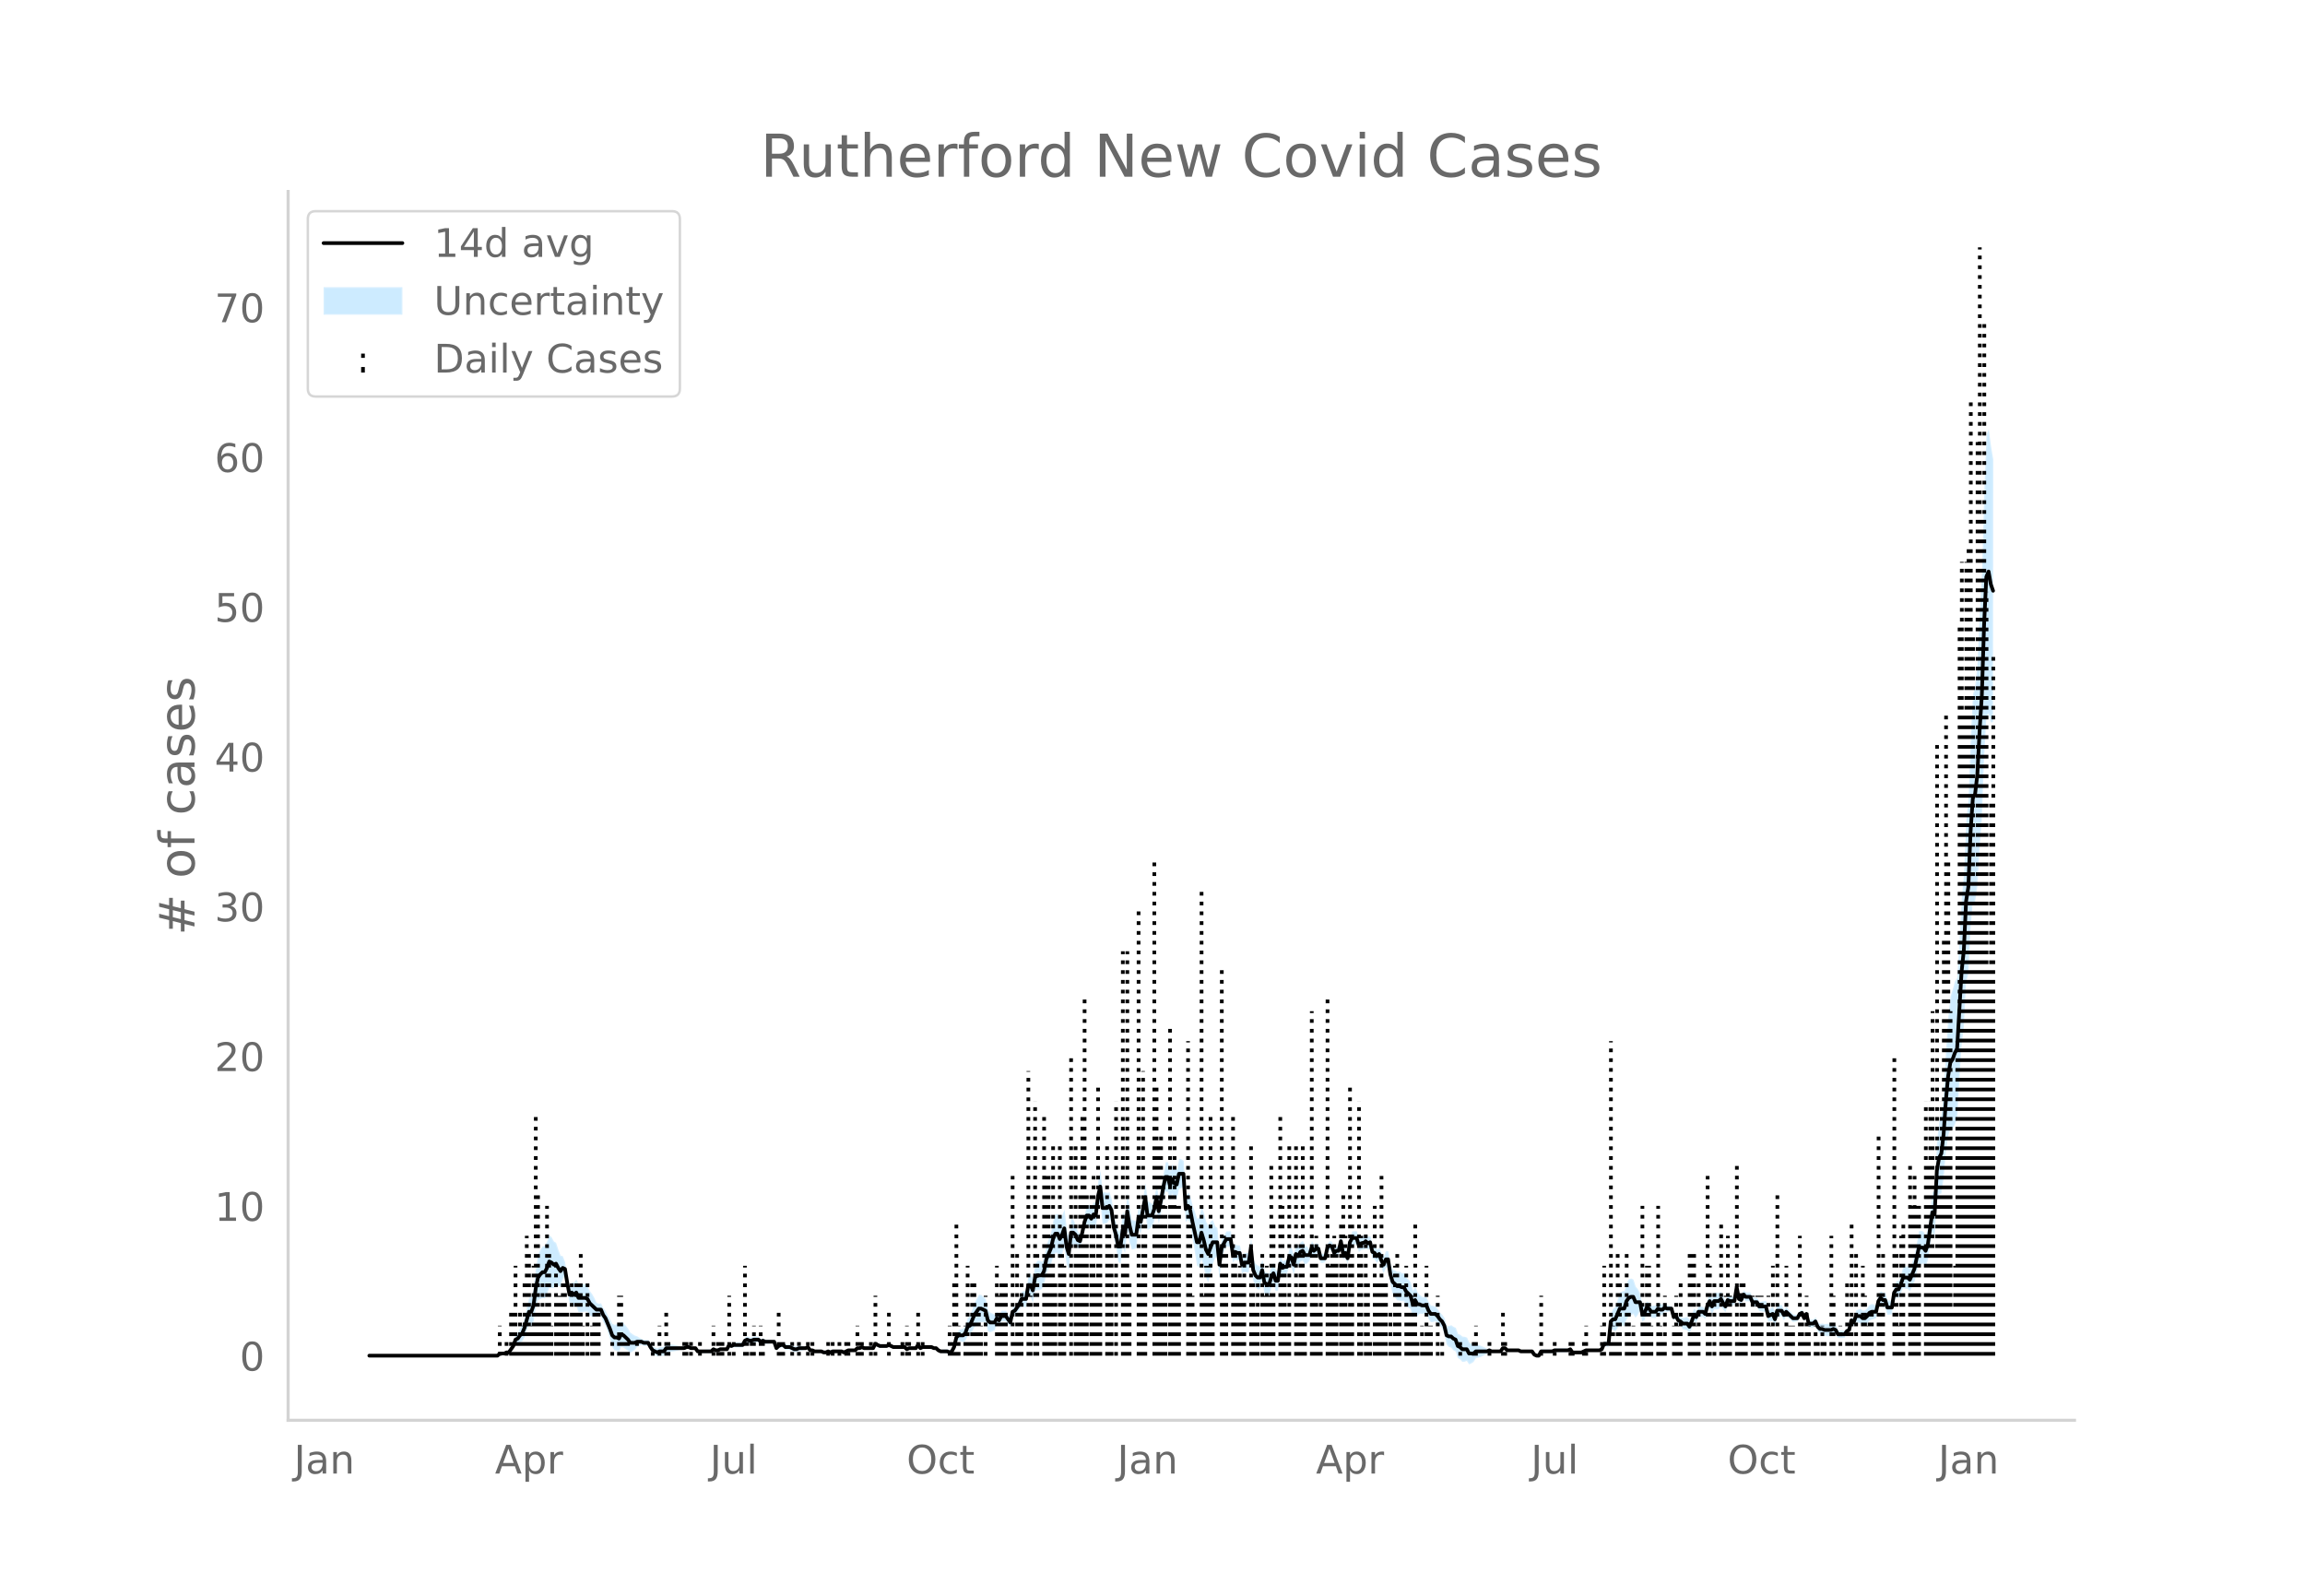 <svg height="864" viewBox="0 0 936 648" width="1248" xmlns="http://www.w3.org/2000/svg" xmlns:xlink="http://www.w3.org/1999/xlink"><defs><style>*{stroke-linecap:butt;stroke-linejoin:round}</style></defs><g id="figure_1"><path d="M0 648h936V0H0z" style="fill:#fff" id="patch_1"/><g id="axes_1"><path d="M117 576.72h725.4V77.76H117z" style="fill:none" id="patch_2"/><g id="PolyCollection_1"><defs><path d="M150.886-97.514H202.035l.913-.637.914.084.913.054.913-.334.914.065.913-1.05.914-.918.913-1.89.913.048.914-.81.913-.448.913-1.634.914-2.666.913-2.135.914.573.913-2.006.913-5.729.914-3.05.913-.497.913-.397.914.105.913-1.623.913-2.628.914.039.913.03.914-1.44.913.663.913.235.914-2.874.913-1.491.913 5.24.914 5.927.913-.17.914 1.517.913-.474.913 2.623.914.08.913-.08.913-.179.914.03.913 1.463.914.605.913.156.913-.256.914-.36.913.121.913 2.373.914 1.6.913 2.486.914 2.781.913 3.314.913 1.355.914.185.913.453.913-1.911.914.218.913.642.914.631.913.96.913-.645.914-.59.913-1.148.913-.597.914-.389.913.402.913.01.914-.01.913 1.904.914 1.385.913.502.913.553.914-.383.913.09.913.05.914-1.35.913-.103.914-.134.913-.174.913-.157.914-.205.913-.294.913-.036.914.009.913-.435.914-.09.913.348.913-.124.914-.241.913 1.544.913.125.914.085.913.06.914.044.913.027.913.015.914-.886.913.414.913-.075.914-.525.913-.04.913-.046.914-.053.913-1.439.914.534.913-.32.913.065.914.025.913-.013.913-.05.914-1.526.913-.284.914.445h.913l.913-.445.914-.077.913-.157.913.835.914-.514.913.37.914-.082.913-.103.913-.137.914-.205.913 3.11.913-.762.914-.39.913.029.914.925.913.01.913-.036.914.485.913.448.913.01.914-.5.913-.108.914-.164.913-.27.913-.44.914 1.36.913-.03.913.412.914.05.913.02.913-.006.914.492.913.055.914-.426.913.435.913-.48.914-.064.913-.087.913-.276.914-.035.913.406.914-.435.913-.386.913.036.914.03h.913l.913-.749.914.093.913-.34.914.466.913.016.913.003.914-.012.913-.026.913-1.619.914.459.913.424.914-.033.913-.06.913-.09.914-.417.913.413.913.435.914-.026.913-.03.914-.033.913-.039.913-.044.914.9.913-.446.913.014.914.005.913-.005.913-1.253.914 1.24.913-.464H378.316l.913.439h.913l.914.934.913.58.914.104.913.08.913.061.914.414.913-.411.913-1.738.914-3.226.913-.294.914.4.913.3.913-.552.914-2.06.913-.056.913-1.727.914-1.676.913-.916.914-1.04.913-.095.913.039.914-.053.913 3.568.913.55.914-.387.913-.48.913-2.25.914.663.913-1.964.914-.054.913-.002.913 1.27.914 1.176.913-4.503.913-.491.914-1.116.913-.865.914-1.626.913.309.913.137.914-4.711.913.497.913 2.33.914-4.613.913-.448.914.011.913-.49.913-1.773.914-4.462.913-1.8.913-1.766.914-3.143.913-1.605.914.06.913 2.236.913-1.771.914-3 .913 6.856.913 2.464.914-9.212.913-.89.914-.233.913 1.532.913-.015.914-3.672.913-3.881.913-1.895.914.533.913 1.527.913-1.376.914.697.913-7.08.914-3.444.913 8.694.913-.08.914-.246.913-1.488.913.69.914 6.654.913 3.659.914 6.087.913.951.913-6.808.914 2.415.913-9.521.913 5.222.914 2.864.913-.182.914-.303.913-7.291.913 1.12.914-5.154.913-3.625.913 7.437.914-.453.913-.677.914-2.538.913-4.545.913 5.648.914-4.137.913-4.94.913-3.827.914-.01.913 3.543.914-2.662.913 1.804.913.572.914-4.387.913-.306.913-.615.914 14.336.913-1.01.913 1.68.914 5.828.913 5.386.914 5.802.913.897.913-3.56.914 3.246.913 4.309.913 1.976.914-3.498.913-3.788.914-2.604.913-.631.913 8.742.914-8.208.913-2.534.913-2.014.914.055.913.051.914 6.381.913-1.33.913.49.914-.028.913 5.324.913-.64.914.124.913.027.914-6.308.913 9.587.913 2.638.914 1.025.913-.124.913-3.707.914 5.617.913.585.914.474.913-3.41.913-1.808.914 2.984.913-.131.913-6.99.914.36.913-.32.913.174.914-3.328.913.403.914 3.125.913-4.115.913.778.914-1.91.913-.391.913 1.673.914-.575.913-.933.914-2.834.913 1.099.913-1.07.914-.38.913 3.94.913.027.914-.371.913-4.219.914-.724.913.54.913 2.605.914-.9.913-.04.913-3.657.914 5.218.913-.422.914 2.291.913-6.304.913-1.494.914.09.913-.046.913 3.044.914-.846 1.827-.394v-.499l.913.803.913-.514.914 4.004.913.391.913 1.446.914-1.095.913 3.085.913 2.175.914-2.19.913-.142.914 6.847.913 3.905.913 1.44.914 1.177.913.092.913.224.914-.015.913 1.724.914.853.913.578.913 3.62.914-1.854.913 1.2.913-1.06.914.14.913-.079.914-.118.913 2.233.913 1.344.914-.105.913-.32.913.7.914 1.221.913.823.914 2.149.913 4.567.913.97.914.276.913 1.072.913.47.914 2.704.913.562.913 1 .914-.09.913-.325.914 1.432.913-.4.913-.566.914-1.512.913-.216.913-.265.914-.402.913-.419.914-.584.913-.607.913.281.914-.05.913-.064.913-.084.914-.055.913-1.206.914.029.913.867.913-.003.914-.006.913-.007.913-.01.914-.014.913.448h4.567l.913 1.414.914.547.913.124.914-1.755.913-.02.913-.022.914-.023.913-.026h.913l.914-.409.913.024.913.022.914.02.913.017.914-.054.913-.17.913-.73.914 1.357.913.043.913.036.914.03.913.027.914-.434.913-.435h5.48l.914-.434.913-1.753.913.217.914.128.913-7.138.913.244.914.71.913-1.41.914-1.416.913.456.913.213.914-2.755.913-1.186.913-.606.914-.476.913 1.493.914-1.054.913-1.755.913 4.469.914-.696.913-2.6.913.26.914 1.393.913.083.913.077.914-1.34.913.27.914-.304.913-1.314.913.251.914-.242.913-.349.913 3.708.914-.287.913 2.093.914.737.913 1.231.913.262.914.19.913 1.49.913-2.221.914-2.724.913.619.914-2.307.913-.146.913-.162.914.928.913-3.042.913-1.189.914 2.284.913-1.989.914.042.913-.094.913-1.259.914 1.353.913 1.13.913-2.867.914.333.913-.163.913-.242.914-5.356.913 4.721.914.435.913-2.207.913.888.914.009h.913l.913 2.208.914-.027.913-.172.914 1.94.913.157.913.133.914.114.913 3.965.913-.1.914-.24.913 2.346.914-3.652.913-.256.913-.36.914 1.657.913-1.51.913.606.914.815.913.83.914-.124.913-.233.913-1.743.914-.42.913 2.232.913-1.844.914 4.182.913.138.914.038.913-.831.913 2.29.914 1.082.913.172.913.628.914.128.913.075.913-.153.914-.806.913.293.914 1.274.913.063.913-.007.914-.078.913-1.731.913-.545.914-3.342.913 1.102.914-2.03.913.392.913.282.914.993.913.096.913-.765.914-1.297.913-.52.914-.237.913-.435.913-4.21.914-1.176.913 1.11.913.011.914 2.986.913-.08.914-.105.913-5.809.913-1.06.914.119.913-1.818.913-2.072.914.247.913.007.914 1.008.913-1.862.913-1.816.914-3.653.913-3.698.913.128.914-.357.913 1.23.913-2.532.914-5.935.913-5.214.914 1.636.913-14.73.913-2.67.914-.208.913-5.998.913-10.643.914-6.812.913-2.865.914.292.913-1.919.913-2.236.914-15.508.913-14.42.913-7.473.914-18.228.913-3.357.914-18.783.913-10.301.913-.182.914-6.158.913-15.173.913-11.761.914-24.938.913-16.276.914-2.052.913 3.48.913-.132V-461.45l-.913-5.346-.913-6.945-.914 2.292-.913 22.82-.914 32.405-.913 16.91-.913 20.448-.914 9.48-.913 3.294-.913 16.632-.914 26.395-.913 7.938-.914 21.737-.913 9.904-.913 16.857-.914 15.769-.913 1.24-.913 3.293-.914 2.899-.913 8.43-.914 13.17-.913 16.29-.913 9.641-.914 3.268-.913 7.755-.913 20.892-.914-.102-.913 7.818-.914 7.097-.913 2.68-.913-1.375-.914-.357-.913.128-.913 4.99-.914 5.035-.913 2.528-.913 2.483-.914-.73-.913.007-.914.247-.913 3.14-.913 2.527-.914.12-.913 1.545-.913 6.354-.914-.105-.913-.08-.914-3.096-.913.011-.913-.627-.914 1.43-.913 4.48-.913-.436-.914-.238-.913.35-.914 1.31-.913.971-.913.097-.914-.745-.913.282-.913.392-.914 3.183-.913-.635-.914 4.477-.913.324-.913.875-.914-.078-.913-.007-.913.063-.914-2.201-.913-.576-.914.063-.913-.153-.913.074-.914.129-.913-.242-.913.173-.914-.655-.913-2.055-.913.906-.914.039-.913.138-.914-3.637-.913 1.63-.913-2.112-.914.45-.913 1.732-.913-.234-.914-.123-.913-.908-.914-.923-.913-1.13-.913 1.095-.914-1.817-.913-.362-.913-.255-.914 3.298-.913-1.997-.914.628-.913.77-.913-3.855-.914.114-.913.133-.913.157-.914-1.536-.913-.171-.914-.028-.913-2.135h-.913l-.914.009-.913-.85-.913 2.137-.914-.434-.913-4.836-.914 5.938-.913-.242-.913-.162-.914-.536-.913 2.346-.913-1.477-.914-2.122-.913.478-.913-.094-.914.042-.913 2.356-.914-2.06-.913 2.286-.913 3.908-.914-.809-.913-.162-.913-.147-.914 2.038-.913-1.12-.914 2.49-.913 2.123-.913-1.117-.914.19-.913.263-.913-.507-.914-.132-.913-1.382-.914.582-.913-3.243-.913-.349-.914-.242-.913-.618-.913.424-.914-.304-.913-.6-.914 1.268-.913.077-.913.083-.914-1.213-.913-.61-.913 1.744-.914.174-.913-5.089-.913-1.754-.914-1.055-.913-2.85-.914-.476-.913.262-.913 1.421-.914 3.326-.913.213-.913.456-.914 2.928-.913 2.934-.914.71-.913 1.983-.913 11.106-.914.128-.913.218-.913 2.59-.914.435h-5.48l-.913.434-.914.434-.913.027-.914.03-.913.037-.913.042-.914-1.25-.913.14-.913-.17-.914-.054-.913.018-.914.02-.913.021-.913.024-.914.46h-.913l-.913-.026-.914-.024-.913-.021-.913-.02-.914 1.72-.913.124-.914-.322-.913-1.192h-4.567l-.913-.421-.914-.013-.913-.01-.913-.008-.914-.006-.913-.003-.913-.87-.914.028-.913 1.401-.914-.055-.913-.084-.913-.064-.914-.05-.913-.587-.913.261-.914-.584-.913-.42-.914-.401-.913-.265-.913-.216-.914.226-.913-.566-.913-.4-.914-2.043-.913-.326-.914-.09-.913-.738-.913-.306-.914-2.509-.913-.4-.913-.664-.914.275-.913.101-.913-3.252-.914-1.326-.913-.915-.914-1.384-.913-1.039-.913-.32-.914-.104-.913-1.263-.913-2.111-.914-.118-.913-.08-.914-.728-.913-1.06-.913-2.275-.914 1.62-.913-3.33-.913-1.159-.914-.885-.913-1.75-.914-.016-.913-.645-.913.092-.914-.56-.913-.298-.913-2.177-.914-5.316-.913-.142-.914 2.154-.913-1.3-.913-2.128-.914.642-.913-1.16-.913-.478-.914-3.815-.913.355-.913-.935v.37l-1.827.475-.914.892-.913-3.038-.913-.047-.914.09-.913 1.982-.913 6.728-.914-2.053-.913.446-.914-5.207-.913 4.162-.913-.04-.914.838-.913-2.608-.913-.329-.914 1.014-.913 4.47-.914-.372-.913.028-.913-3.881-.914-.379-.913.667-.913-1.507-.914 3.248-.913-.933-.914-.575-.913-1.803-.913.477-.914 1.566-.913-.96-.913 4.574-.914-2.957-.913.403-.914 4.491-.913.174-.913.55-.914-3.116-.913 6.911-.913-.13-.914-3.098-.913 1.667-.913 2.671-.914-.394-.913-.284-.914-4.81-.913 2.376-.913-.125-.914-.712-.913-1.706-.913-8.658-.914 5.855-.913.028-.914.123-.913 1.098-.913-4.233-.914-.028-.913-.378-.913 1.275-.914-6.651-.913.051-.914.055-.913 1.461-.913.942-.914 5.693-.913-9.503-.913-.632-.914-2.604-.913.557-.914 1.714-.913-1.498-.913-3.511-.914-2.836-.913 4.26-.913.896-.914-2.885-.913-2.434-.914-3.729-.913-1.795-.913 1.597-.914-14.336-.913-.615-.913-.306-.914 4.302-.913-.297-.913-1.671-.914 2.551-.913-3.408-.914-.01-.913 4.861-.913 5.486-.914 4.551-.913-5.647-.913 5.012-.914 2.675-.913-.676-.914-.453-.913-7.334-.913 5.933-.914 5.27-.913-2.354-.913 6.61-.914-.303-.913-.182-.914-4.955-.913-6.073-.913 9.593-.914-1.929-.913 7.093-.913.952-.914-3.47-.913-2.424-.914-7.247-.913-2.785-.913.25-.914-.247-.913-.08-.913-8.682-.914 4.376-.913 8.559-.914-.173-.913 2.1-.913-1.08-.914.533-.913 3.319-.913 4.807-.914 3.278-.913-.883-.913-2.812-.914-1.97-.913-.891-.914 8.163-.913-3.617-.913-7.914-.914 2.213-.913 1.705-.913-2.108-.914.06-.913 2.739-.914 4.676-.913 2.578-.913 2.544-.914 5.095-.913 1.702-.913-.49-.914.01-.913 1.29-.914 5.814-.913-2.015-.913.497-.914 6.584-.913.137-.913.31-.914 2.717-.913 1.742-.914 1.49-.913.378-.913 4.185-.914-1.431-.913-1.336-.913-.002-.914-.054-.913 1.51-.913-1.074-.914 1.227-.913-.48-.914-.388-.913-1.187-.913-4.252-.914-.921-.913-.83-.913-.095-.914 1.566-.913 1.69-.914 2.668-.913 2.618-.913.812-.914 3.153-.913 1.186-.913.3-.914.4-.913 1.443-.914 4.593-.913 1.738-.913.458-.914-.456-.913.062-.913.08-.914.104-.913-.29-.914-.803h-.913l-.913-.43H374.662l-.913.406-.914-1.367-.913 1.353-.913-.005-.914.005-.913.014-.913.424-.914-.839-.913-.044-.913-.038-.914-.033-.913-.03-.914-.026-.913-.435-.913-.455-.914.453-.913-.092-.913-.059-.914-.033-.913-.445-.914-.41-.913 1.857-.913-.027-.914-.011-.913.002-.913.016-.914-.402-.913.528-.914.093-.913.99h-.913l-.914.029-.913.037-.913.482-.914.434-.913-.463-.914-.035-.913-.276-.913-.088-.914-.063-.913.389-.913-.434-.914.442-.913.056-.914-.377-.913-.007-.913.02-.914.05-.913-.456-.913-.03-.914-1.246-.913.43-.913-.271-.914-.165-.913-.107-.914.368-.913.01-.913-.42-.914-.384-.913-.036-.913.01-.914-.813-.913.028-.914.48-.913.975-.913-2.103-.914-.205-.913-.136-.913-.104-.914-.08-.913-.5-.914.354-.913-.902-.913-.157-.914-.077-.913.424h-.913l-.914-.424-.913.585-.914 1.95-.913-.051-.913-.013-.914.025-.913.065-.913.55-.914-.336-.913 2.036-.914-.053-.913-.046-.913-.04-.914.344-.913-.075-.913-.454-.914.851-.913.015-.913.027-.914.043-.913.061-.914.085-.913.125-.913-1.063-.914-.24-.913-.125-.913-.52-.914-.09-.913.434-.914.009-.913-.036-.913-.294-.914-.205-.913-.158-.913-.173-.914-.134-.913-.104-.914 1.256-.913.05-.913.09-.914.486-.913-.315-.913-.367-.914-1.221-.913-1.572-.914-.01-.913.01-.913-.467-.914-.388-.913-.597-.913-.28-.914-.59-.913-.645-.913-1.647-.914-1.106-.913-1.095-.914-.65-.913 1.564-.913-.417-.914.186-.913-.383-.913-1.9-.914-1.562-.913-1.859-.914-1.005-.913-1.972-.913.122-.914-.361-.913-1.994-.913-1.58-.914-1.134-.913-2.013-.914-.838-.913-.178-.913-.08-.914.079-.913-1.721-.913 1.264-.914-.221-.913 1.568-.914-3.63-.913-6.054-.913-2.361-.914-.267-.913-2.372-.913-2.811-.914-.572-.913-1.707-.914-.83-.913 2.585-.913 1.851-.914.105-.913 1.342-.913 2.108-.914 5.639-.913 8.172-.913 3.207-.914.572-.913 3.948-.914 4.284-.913 2.71-.913 1.29-.914 1.796-.913.917-.913 3.323-.914 1.688-.913 1.557-.914.065-.913.534-.913.055-.914.083-.913 1.101H150.886z" id="m2908771b00" style="stroke:#fff;stroke-opacity:.2"/></defs><g clip-path="url(#p669dadb590)"><use style="fill:#089fff;fill-opacity:.2;stroke:#fff;stroke-opacity:.2" xlink:href="#m2908771b00" y="648"/></g></g><g id="LineCollection_1"><path clip-path="url(#p669dadb590)" d="M202.948 550.486v-12.163M205.688 550.486v-6.082M207.515 550.486v-18.245M208.429 550.486v-18.245M209.342 550.486v-36.49M210.255 550.486v-6.082M211.169 550.486v-18.245M212.082 550.486v-12.163M212.995 550.486v-30.408M213.909 550.486v-48.654M214.822 550.486v-42.572M215.736 550.486v-12.163M216.649 550.486v-36.49M217.562 550.486V453.18M218.476 550.486v-66.899M219.389 550.486v-18.245M220.302 550.486v-30.408M221.216 550.486v-18.245M222.13 550.486V489.67M223.042 550.486v-42.572M223.956 550.486v-12.163M225.783 550.486v-36.49M226.696 550.486V526.16M227.61 550.486V526.16M228.523 550.486v-30.408M229.436 550.486v-30.408M230.35 550.486v-18.245M232.176 550.486v-30.408M233.09 550.486v-18.245M234.003 550.486v-30.408M234.916 550.486v-30.408M235.83 550.486v-42.572M236.743 550.486v-12.163M238.57 550.486v-30.408M240.397 550.486v-12.163M241.31 550.486v-18.245M242.223 550.486v-18.245M243.137 550.486v-18.245M248.617 550.486v-6.082M251.357 550.486V526.16M252.27 550.486V526.16M253.184 550.486v-6.082M254.097 550.486v-6.082M255.01 550.486v-6.082M258.664 550.486v-6.082M265.058 550.486v-6.082M267.798 550.486v-12.163M270.538 550.486v-18.245M271.451 550.486v-6.082M277.845 550.486v-6.082M278.758 550.486v-6.082M280.585 550.486v-6.082M284.238 550.486v-6.082M289.719 550.486v-12.163M291.545 550.486v-6.082M292.459 550.486v-6.082M293.372 550.486v-6.082M296.112 550.486V526.16M297.939 550.486v-6.082M302.506 550.486v-36.49M303.42 550.486v-6.082M305.246 550.486v-6.082M306.16 550.486v-12.163M308.9 550.486v-12.163M309.813 550.486v-6.082M316.206 550.486v-18.245M317.12 550.486v-6.082M318.033 550.486v-6.082M321.687 550.486v-6.082M324.427 550.486v-6.082M328.08 550.486v-6.082M329.907 550.486v-6.082M336.3 550.486v-6.082M338.127 550.486v-6.082M340.867 550.486v-6.082M343.608 550.486v-6.082M344.521 550.486v-6.082M348.174 550.486v-12.163M349.088 550.486v-6.082M350.001 550.486v-6.082M353.655 550.486v-6.082M355.481 550.486V526.16M360.962 550.486v-18.245M366.442 550.486v-6.082M368.269 550.486v-12.163M369.182 550.486v-6.082M372.835 550.486v-18.245M374.662 550.486v-6.082M385.623 550.486v-12.163M386.536 550.486v-6.082M387.45 550.486v-30.408M388.363 550.486v-54.735M389.276 550.486v-12.163M392.016 550.486v-12.163M392.93 550.486v-36.49M393.843 550.486v-6.082M394.756 550.486v-30.408M395.67 550.486v-30.408M396.583 550.486v-18.245M397.497 550.486v-18.245M398.41 550.486v-12.163M400.237 550.486V526.16M404.803 550.486v-36.49M405.717 550.486V526.16M406.63 550.486v-30.408M407.544 550.486v-30.408M408.457 550.486v-30.408M411.197 550.486v-72.98M412.11 550.486v-6.082M413.024 550.486v-42.572M413.937 550.486v-18.245M414.85 550.486v-30.408M417.59 550.486V434.934M418.504 550.486V526.16M420.33 550.486V447.097M421.244 550.486v-42.572M423.984 550.486V453.18M424.898 550.486v-72.98M425.811 550.486v-72.98M426.724 550.486v-48.654M427.638 550.486v-85.144M428.551 550.486v-30.408M430.378 550.486v-85.144M431.291 550.486v-48.654M432.205 550.486v-36.49M434.945 550.486V428.852M436.772 550.486v-85.144M437.685 550.486v-42.572M438.598 550.486v-66.899M439.512 550.486V453.18M440.425 550.486v-145.96M441.338 550.486v-66.899M443.165 550.486v-66.899M444.078 550.486v-72.98M444.992 550.486v-30.408M445.905 550.486v-109.47M446.819 550.486v-54.735M449.559 550.486v-85.144M450.472 550.486v-54.735M451.385 550.486v-42.572M453.212 550.486V447.097M455.952 550.486V386.28M456.866 550.486v-42.572M457.78 550.486V386.28M458.692 550.486v-30.408M462.346 550.486V368.035M463.26 550.486v-30.408M464.173 550.486V434.934M465.086 550.486v-66.899M468.74 550.486V349.79M469.653 550.486v-109.47M470.566 550.486v-85.144M471.48 550.486v-91.225M472.393 550.486v-72.98M473.306 550.486V489.67M475.133 550.486V416.69M476.047 550.486v-66.899M476.96 550.486v-91.225M477.873 550.486V489.67M478.787 550.486V489.67M482.44 550.486V422.77M483.353 550.486V489.67M484.267 550.486V526.16M485.18 550.486v-18.245M487.92 550.486V361.953M488.834 550.486V526.16M489.747 550.486v-36.49M490.66 550.486v-36.49M491.574 550.486V453.18M492.487 550.486v-30.408M496.14 550.486V392.362M497.054 550.486v-48.654M497.967 550.486v-42.572M500.708 550.486V453.18M501.62 550.486v-42.572M502.534 550.486v-30.408M503.448 550.486v-36.49M504.361 550.486v-30.408M505.274 550.486v-42.572M508.015 550.486v-85.144M508.928 550.486v-30.408M509.841 550.486v-18.245M510.755 550.486v-30.408M512.581 550.486v-42.572M513.495 550.486V526.16M514.408 550.486v-36.49M515.322 550.486V526.16M516.235 550.486v-79.062M517.148 550.486v-54.735M519.888 550.486V453.18M520.802 550.486V489.67M521.715 550.486v-36.49M522.628 550.486v-18.245M523.542 550.486v-85.144M526.282 550.486v-85.144M527.195 550.486V526.16M528.109 550.486v-48.654M529.022 550.486v-85.144M529.935 550.486v-30.408M532.676 550.486v-139.88M533.589 550.486v-42.572M534.502 550.486v-48.654M535.416 550.486v-18.245M536.33 550.486v-30.408M539.07 550.486v-145.96M539.983 550.486v-36.49M540.896 550.486v-42.572M541.81 550.486v-48.654M542.723 550.486v-42.572M544.55 550.486v-54.735M545.463 550.486v-66.899M546.376 550.486v-48.654M547.29 550.486v-18.245M548.203 550.486v-109.47M549.116 550.486v-54.735M551.856 550.486V447.097M552.77 550.486v-48.654M554.596 550.486v-48.654M554.596 550.486v-54.735M555.51 550.486v-30.408M556.423 550.486v-6.082M558.25 550.486V489.67M559.163 550.486v-30.408M560.077 550.486v-30.408M560.99 550.486v-72.98M561.903 550.486v-30.408M562.817 550.486v-30.408M564.644 550.486v-18.245M565.557 550.486v-6.082M566.47 550.486v-36.49M567.384 550.486v-42.572M568.297 550.486v-30.408M571.037 550.486v-36.49M571.95 550.486v-18.245M572.864 550.486v-18.245M573.777 550.486V526.16M574.69 550.486v-54.735M575.604 550.486v-6.082M577.43 550.486v-12.163M578.344 550.486v-6.082M579.258 550.486v-36.49M580.17 550.486v-12.163M581.084 550.486v-12.163M583.824 550.486V526.16M585.651 550.486v-6.082M592.958 550.486v-6.082M598.438 550.486v-6.082M599.352 550.486v-12.163M604.832 550.486v-6.082M610.312 550.486v-18.245M611.226 550.486v-6.082M625.84 550.486V526.16M631.32 550.486v-6.082M637.713 550.486v-6.082M638.627 550.486v-6.082M643.194 550.486v-6.082M644.107 550.486v-12.163M650.5 550.486v-12.163M651.414 550.486v-36.49M654.154 550.486V422.77M655.067 550.486v-12.163M655.98 550.486v-6.082M656.894 550.486v-42.572M657.808 550.486v-30.408M660.548 550.486v-42.572M661.461 550.486v-18.245M662.374 550.486v-6.082M663.288 550.486v-12.163M664.201 550.486v-6.082M666.941 550.486V489.67M667.855 550.486v-18.245M668.768 550.486v-36.49M669.681 550.486v-36.49M670.595 550.486v-12.163M673.335 550.486V489.67M674.248 550.486v-12.163M675.162 550.486v-6.082M676.075 550.486V526.16M679.728 550.486v-12.163M680.642 550.486V526.16M681.555 550.486v-12.163M682.469 550.486v-30.408M686.122 550.486v-42.572M687.035 550.486v-42.572M687.949 550.486v-42.572M688.862 550.486v-12.163M689.776 550.486v-30.408M693.429 550.486v-72.98M694.342 550.486v-36.49M696.17 550.486v-30.408M698.91 550.486v-54.735M699.823 550.486v-18.245M700.736 550.486V526.16M701.65 550.486v-48.654M702.563 550.486V526.16M705.303 550.486v-79.062M706.216 550.486v-6.082M707.13 550.486v-30.408M708.043 550.486v-30.408M708.956 550.486v-18.245M711.696 550.486V526.16M712.61 550.486v-18.245M713.523 550.486V526.16M714.437 550.486V526.16M715.35 550.486V526.16M718.09 550.486V526.16M719.003 550.486v-12.163M719.917 550.486v-36.49M721.744 550.486v-66.899M725.397 550.486v-36.49M726.31 550.486v-12.163M727.224 550.486v-12.163M728.137 550.486v-12.163M730.877 550.486v-48.654M731.79 550.486v-18.245M732.704 550.486v-6.082M733.617 550.486V526.16M734.53 550.486v-12.163M737.27 550.486v-12.163M738.184 550.486v-6.082M740.011 550.486v-12.163M740.924 550.486v-6.082M743.664 550.486v-48.654M744.578 550.486V526.16M747.318 550.486v-12.163M750.058 550.486v-30.408M750.971 550.486v-12.163M751.885 550.486v-54.735M753.712 550.486v-42.572M756.452 550.486v-36.49M757.365 550.486V526.16M758.278 550.486v-12.163M759.192 550.486v-18.245M760.105 550.486v-18.245M762.845 550.486v-91.225M763.759 550.486v-30.408M764.672 550.486v-42.572M769.239 550.486V428.852M770.152 550.486v-42.572M771.066 550.486v-12.163M771.979 550.486v-48.654M772.892 550.486v-54.735M775.633 550.486v-79.062M776.546 550.486V489.67M777.46 550.486v-72.98M778.373 550.486V489.67M779.286 550.486V489.67M782.026 550.486V447.097M782.94 550.486v-79.062M783.853 550.486V447.097M784.766 550.486v-139.88M785.68 550.486v-42.572M786.593 550.486v-249.35M787.506 550.486v-72.98M788.42 550.486V447.097M789.333 550.486V380.198M790.246 550.486V288.973M791.16 550.486V349.79M792.073 550.486v-139.88M792.987 550.486v-18.245M793.9 550.486v-36.49M794.813 550.486V422.77M795.727 550.486V252.483M796.64 550.486v-322.33M797.553 550.486V288.973M798.467 550.486v-322.33M799.38 550.486V222.074M800.294 550.486V161.257M801.207 550.486V258.564M802.12 550.486V355.872M803.034 550.486V179.502M803.947 550.486V100.44M804.86 550.486V209.911M805.774 550.486V130.85M806.687 550.486V240.32M807.6 550.486V392.362M808.514 550.486V325.463M809.427 550.486v-285.84" style="fill:none;stroke:#000;stroke-dasharray:1.5,2.475;stroke-dashoffset:0;stroke-width:1.5"/></g><path clip-path="url(#p669dadb590)" d="M149.973 550.486h52.062l.913-.869h1.827l.913-.434h.914l1.827-2.607.913-2.606.913-.434.914-1.304.913-.868.913-2.173 1.827-6.516h.914l.913-2.606.913-6.95.914-4.345.913-1.303.913-.869h.914l.913-1.737.913-2.607.914.435.913.868.914-.434.913 1.738.913 1.303.914-1.303.913.434.913 5.647.914 4.779.913-.869.914.869.913-.869.913 2.172h2.74l.914.434.913 1.738 2.74 2.607h1.827l.913 2.172.914 1.303 1.827 4.344.913 2.606.913.87h.914l.913.434.913-1.738.914.434 1.827 1.738.913 1.303h1.827l.913-.434h1.827l.913.434h1.827l.913 1.738.914 1.303 1.826.869.914-.435h1.826l.914-1.303h7.307l.913-.434h.914l.913.434h1.827l.913 1.303h5.48l.914-.868.913.434h.913l.914-.434h2.74l.913-1.738.914.434.913-.434h3.653l.914-1.738.913-.434.914.434h.913l.913-.434h1.827l.913.869.914-.435.913.435h3.654l.913 2.606.913-.869.914-.434h.913l.914.869h1.826l1.827.869h.913l.914-.435h2.74l.913-.434.914 1.303h.913l.913.434h2.74l.914.435h.913l.914-.435.913.435.913-.435h3.654l.913.435 1.827-.869h2.74l.913-.869h.914l.913-.434.914.434h3.653l.913-1.737 1.827.868h2.74l.914-.434 1.826.869h4.567l.914.869.913-.435h2.74l.913-1.303.914 1.303.913-.434h3.654l.913.434h.913l.914.87.913.433h2.74l.914.435.913-.435.913-1.737.914-3.91.913-.869h1.827l.913-.868.914-2.607.913-.434 1.827-4.344 1.827-2.607h.913l1.827.869.913 3.91.913.868h1.827l.913-1.737.914.869.913-1.738h1.827l1.827 2.606.913-4.344.913-.434 1.827-2.606.914-2.173h1.826l.914-5.647h.913l.913 2.172.914-5.213.913-.868h1.827l.913-1.738.914-4.779 1.826-4.344.914-3.91.913-2.171h.914l.913 2.172.913-1.738.914-2.606.913 7.385.913 3.04.914-8.688h.913l.914.87.913 2.171.913.434.914-3.475.913-4.344.913-2.606h.914l.913 1.303.913-1.738.914.435.913-7.82.914-3.91.913 8.689h1.827l.913-.869.913 1.738.914 6.95.913 3.041.914 4.779h.913l.913-6.951.914 2.172.913-9.557.913 5.647.914 3.91h1.827l.913-6.95.913 1.737 1.827-9.991.913 7.385h1.827l.914-2.607.913-4.778.913 5.647.914-4.344.913-5.213.913-4.344h.914l.913 3.475.914-2.606.913 1.737.913.435.914-4.344h1.826l.914 14.335.913-1.303.913 1.738.914 4.778 1.827 8.254h.913l.913-3.91.914 3.041.913 3.91.913 1.737.914-2.606.913-2.172h1.827l.913 9.122.914-6.95 1.826-3.475h1.827l.914 6.516.913-1.303.913.434h.914l.913 4.778.913-.868h1.827l.914-6.082.913 9.122.913 2.173.914.868h.913l.913-3.04.914 5.212 1.827.87.913-3.042.913-1.737.914 3.04h.913l.913-6.95.914 1.738.913-.435h.913l.914-3.91h.913l.914 3.041.913-4.344.913.87.914-1.738.913-.435.913 1.738h1.827l.914-3.041.913 1.303.913-.869h.914l.913 3.91h1.827l.913-4.344.914-.869.913.435.913 2.606.914-.869h.913l.913-3.91.914 5.213.913-.434.914 2.172.913-6.516.913-1.738h1.827l.913 3.041.914-.869 1.827-.434v-.435l.913.87.913-.435.914 3.91.913.434.913 1.303.914-.869.913 2.607.913 1.737.914-2.172h.913l.914 6.082.913 3.041 1.827 1.738h.913l.913.434h.914l.913 1.738 1.827 1.737.913 3.476.914-1.738.913 1.738h.913l.914.434h1.827l.913 2.172.913 1.303h1.827l.913.869.914 1.303.913.87.914 1.737.913 3.91.913.434h.914l.913.869.913.434.914 2.606.913.435.913.869h1.827l.914 1.737h1.826l.914-.869h4.567l.913-.434.913.434h3.654l.913-1.303h.914l.913.87h4.567l.913.433h4.567l.913 1.304.914.434h.913l.914-1.738h4.566l.914-.434h5.48l.913-.434.914 1.303h3.653l1.827-.869h5.48l.914-.434.913-2.172h1.827l.913-9.123.913-.869h.914l1.827-4.344h1.826l.914-3.04.913-1.304.913-.434h.914l.913 2.172h1.827l.913 4.778.914-.434.913-2.172.913.434.914 1.303h1.826l.914-1.303.913.435h.914l.913-.87.913.435h1.827l.913 3.475.914-.434.913 1.738.914.434.913.869h1.827l.913 1.303.913-2.172.914-2.606.913.868.914-2.172h1.826l.914.87.913-3.476.913-1.738.914 2.172.913-2.172h1.827l.913-.869.914 1.738.913 1.303.913-2.606.914.434h1.826l.914-5.647.913 4.778.914.435.913-2.172.913.869h1.827l.913 2.172h1.827l.914 1.737h2.74l.913 3.91 1.827-.869.913 2.172.914-3.475h1.826l.914 1.738.913-1.304 2.74 2.607h1.827l.913-1.738.914-.434.913 2.172.913-1.738.914 3.91h1.827l.913-.869.913 2.172.914.869h.913l.913.434h2.74l.914-.434.913.434.914 1.738h2.74l.913-1.303.913-.435.914-3.91.913.87.914-2.607h1.826l.914.869h.913l.913-.869.914-1.303.913-.435h1.827l.913-4.344.914-1.303.913.869h.913l.914 3.04h1.827l.913-6.08.913-1.304h.914l.913-2.172.913-2.607h1.827l.914.87 1.826-4.345 1.827-8.688h1.827l.913 1.303.913-2.606 1.827-13.033.914.87.913-17.811.913-5.213.914-1.738.913-7.82.913-13.466.914-9.991.913-5.648.914-1.303.913-2.606.913-1.738 1.827-31.277.913-8.688.914-19.983.913-5.647.914-22.59.913-13.466.913-1.738.914-7.82.913-17.81.913-14.335.914-28.671.913-19.549.914-2.172.913 5.213.913 2.607h0" style="fill:none;stroke:#000;stroke-linecap:round;stroke-width:1.5" id="line2d_1"/><path d="M117 576.72V77.76" style="fill:none;stroke:#d3d3d3;stroke-linecap:square;stroke-linejoin:miter;stroke-width:1.25" id="patch_3"/><path d="M117 576.72h725.4" style="fill:none;stroke:#d3d3d3;stroke-linecap:square;stroke-linejoin:miter;stroke-width:1.25" id="patch_4"/><g id="matplotlib.axis_1"><g id="xtick_1"><g style="fill:#696969" transform="matrix(.16 0 0 -.16 119.373 598.378)" id="text_1"><defs><path d="M9.813 72.906h9.859V5.078q0-13.187-5-19.14-5-5.954-16.094-5.954h-3.75v8.297h3.078q6.531 0 9.219 3.672Q9.813-4.39 9.813 5.078z" id="DejaVuSans-74"/><path d="M34.281 27.484q-10.89 0-15.093-2.484-4.204-2.484-4.204-8.5 0-4.781 3.157-7.594 3.156-2.797 8.562-2.797 7.485 0 12 5.297 4.516 5.297 4.516 14.078v2zm17.922 3.72V0H43.22v8.297Q40.14 3.328 35.547.953q-4.594-2.375-11.234-2.375-8.391 0-13.36 4.719Q6 8.016 6 15.922q0 9.219 6.172 13.906 6.187 4.688 18.437 4.688h12.61v.89q0 6.203-4.078 9.594-4.078 3.39-11.453 3.39-4.688 0-9.141-1.124-4.438-1.125-8.531-3.375v8.312q4.921 1.906 9.562 2.844 4.64.953 9.031.953 11.875 0 17.735-6.156 5.86-6.14 5.86-18.64z" id="DejaVuSans-97"/><path d="M54.89 33.016V0h-8.984v32.719q0 7.765-3.031 11.61-3.031 3.858-9.078 3.858-7.281 0-11.484-4.64-4.204-4.625-4.204-12.64V0H9.08v54.688h9.03v-8.5q3.235 4.937 7.594 7.374Q30.078 56 35.797 56q9.422 0 14.25-5.828 4.844-5.828 4.844-17.156z" id="DejaVuSans-110"/></defs><use xlink:href="#DejaVuSans-74"/><use x="29.492" xlink:href="#DejaVuSans-97"/><use x="90.771" xlink:href="#DejaVuSans-110"/></g></g><g id="xtick_2"><g style="fill:#696969" transform="matrix(.16 0 0 -.16 200.982 598.378)" id="text_2"><defs><path d="M34.188 63.188 20.797 26.906h26.812zm-5.579 9.718h11.188L67.578 0h-10.25l-6.64 18.703h-32.86L11.188 0H.78z" id="DejaVuSans-65"/><path d="M18.11 8.203v-29H9.077v75.484h9.031v-8.296q2.844 4.875 7.157 7.234Q29.594 56 35.594 56q9.968 0 16.187-7.906 6.235-7.907 6.235-20.797T51.78 6.484q-6.218-7.906-16.187-7.906-6 0-10.328 2.375-4.313 2.375-7.157 7.25zm30.578 19.094q0 9.906-4.079 15.547-4.078 5.64-11.203 5.64-7.14 0-11.218-5.64-4.079-5.64-4.079-15.547 0-9.906 4.078-15.547 4.079-5.64 11.22-5.64 7.124 0 11.202 5.64t4.078 15.547z" id="DejaVuSans-112"/><path d="M41.11 46.297q-1.516.875-3.297 1.281Q36.03 48 33.89 48q-7.625 0-11.703-4.953-4.079-4.953-4.079-14.234V0H9.08v54.688h9.03v-8.5q2.844 4.984 7.375 7.39Q30.031 56 36.531 56q.922 0 2.047-.125 1.125-.11 2.484-.36z" id="DejaVuSans-114"/></defs><use xlink:href="#DejaVuSans-65"/><use x="68.408" xlink:href="#DejaVuSans-112"/><use x="131.885" xlink:href="#DejaVuSans-114"/></g></g><g id="xtick_3"><g style="fill:#696969" transform="matrix(.16 0 0 -.16 288.286 598.378)" id="text_3"><defs><path d="M8.5 21.578v33.11h8.984V21.922q0-7.766 3.016-11.656 3.031-3.875 9.094-3.875 7.265 0 11.484 4.64 4.234 4.64 4.234 12.656v31h8.985V0h-8.984v8.406Q42.047 3.422 37.718 1q-4.313-2.422-10.032-2.422-9.421 0-14.312 5.86Q8.5 10.296 8.5 21.578zM31.11 56z" id="DejaVuSans-117"/><path d="M9.422 75.984h8.984V0H9.422z" id="DejaVuSans-108"/></defs><use xlink:href="#DejaVuSans-74"/><use x="29.492" xlink:href="#DejaVuSans-117"/><use x="92.871" xlink:href="#DejaVuSans-108"/></g></g><g id="xtick_4"><g style="fill:#696969" transform="matrix(.16 0 0 -.16 368.137 598.378)" id="text_4"><defs><path d="M39.406 66.219q-10.75 0-17.078-8.016-6.312-8-6.312-21.828 0-13.766 6.312-21.781 6.328-8 17.078-8 10.735 0 17.016 8 6.281 8.015 6.281 21.781 0 13.828-6.281 21.828-6.281 8.016-17.016 8.016zm0 8q15.328 0 24.5-10.281 9.188-10.282 9.188-27.563 0-17.234-9.188-27.516-9.172-10.28-24.5-10.28-15.375 0-24.593 10.25-9.204 10.265-9.204 27.546t9.204 27.563q9.218 10.28 24.593 10.28z" id="DejaVuSans-79"/><path d="M48.781 52.594v-8.407q-3.812 2.11-7.64 3.157-3.828 1.047-7.735 1.047-8.75 0-13.593-5.547-4.829-5.532-4.829-15.547 0-10.016 4.829-15.563 4.843-5.53 13.593-5.53 3.907 0 7.735 1.046 3.828 1.047 7.64 3.156V2.094Q45.016.344 40.984-.531q-4.015-.89-8.562-.89-12.36 0-19.64 7.765-7.266 7.765-7.266 20.953 0 13.375 7.343 21.031Q20.22 56 33.016 56q4.14 0 8.093-.86 3.953-.843 7.672-2.546z" id="DejaVuSans-99"/><path d="M18.313 70.219V54.688h18.5v-6.985h-18.5V18.016q0-6.688 1.828-8.594 1.828-1.906 7.453-1.906h9.218V0h-9.218q-10.407 0-14.36 3.875-3.953 3.89-3.953 14.14v29.688H2.687v6.984h6.594V70.22z" id="DejaVuSans-116"/></defs><use xlink:href="#DejaVuSans-79"/><use x="78.711" xlink:href="#DejaVuSans-99"/><use x="133.691" xlink:href="#DejaVuSans-116"/></g></g><g id="xtick_5"><g style="fill:#696969" transform="matrix(.16 0 0 -.16 453.667 598.378)" id="text_5"><use xlink:href="#DejaVuSans-74"/><use x="29.492" xlink:href="#DejaVuSans-97"/><use x="90.771" xlink:href="#DejaVuSans-110"/></g></g><g id="xtick_6"><g style="fill:#696969" transform="matrix(.16 0 0 -.16 534.363 598.378)" id="text_6"><use xlink:href="#DejaVuSans-65"/><use x="68.408" xlink:href="#DejaVuSans-112"/><use x="131.885" xlink:href="#DejaVuSans-114"/></g></g><g id="xtick_7"><g style="fill:#696969" transform="matrix(.16 0 0 -.16 621.667 598.378)" id="text_7"><use xlink:href="#DejaVuSans-74"/><use x="29.492" xlink:href="#DejaVuSans-117"/><use x="92.871" xlink:href="#DejaVuSans-108"/></g></g><g id="xtick_8"><g style="fill:#696969" transform="matrix(.16 0 0 -.16 701.517 598.378)" id="text_8"><use xlink:href="#DejaVuSans-79"/><use x="78.711" xlink:href="#DejaVuSans-99"/><use x="133.691" xlink:href="#DejaVuSans-116"/></g></g><g id="xtick_9"><g style="fill:#696969" transform="matrix(.16 0 0 -.16 787.048 598.378)" id="text_9"><use xlink:href="#DejaVuSans-74"/><use x="29.492" xlink:href="#DejaVuSans-97"/><use x="90.771" xlink:href="#DejaVuSans-110"/></g></g></g><g id="matplotlib.axis_2"><g id="ytick_1"><g style="fill:#696969" transform="matrix(.16 0 0 -.16 97.32 556.565)" id="text_10"><defs><path d="M31.781 66.406q-7.61 0-11.453-7.5Q16.5 51.422 16.5 36.375q0-14.984 3.828-22.484 3.844-7.5 11.453-7.5 7.672 0 11.5 7.5 3.844 7.5 3.844 22.484 0 15.047-3.844 22.531-3.828 7.5-11.5 7.5zm0 7.813q12.266 0 18.735-9.703 6.468-9.688 6.468-28.141 0-18.406-6.468-28.11-6.47-9.687-18.735-9.687-12.25 0-18.718 9.688-6.47 9.703-6.47 28.109 0 18.453 6.47 28.14Q19.53 74.22 31.78 74.22z" id="DejaVuSans-48"/></defs><use xlink:href="#DejaVuSans-48"/></g></g><g id="ytick_2"><g style="fill:#696969" transform="matrix(.16 0 0 -.16 87.14 495.748)" id="text_11"><defs><path d="M12.406 8.297h16.11v55.625l-17.532-3.516v8.985l17.438 3.515h9.86V8.296H54.39V0H12.406z" id="DejaVuSans-49"/></defs><use xlink:href="#DejaVuSans-49"/><use x="63.623" xlink:href="#DejaVuSans-48"/></g></g><g id="ytick_3"><g style="fill:#696969" transform="matrix(.16 0 0 -.16 87.14 434.93)" id="text_12"><defs><path d="M19.188 8.297h34.421V0H7.33v8.297q5.609 5.812 15.296 15.594 9.703 9.797 12.188 12.64 4.734 5.313 6.609 9 1.89 3.688 1.89 7.25 0 5.813-4.078 9.469-4.078 3.672-10.625 3.672-4.64 0-9.797-1.61-5.14-1.609-11-4.89v9.969Q13.767 71.78 18.938 73q5.188 1.219 9.485 1.219 11.328 0 18.062-5.672 6.735-5.656 6.735-15.125 0-4.5-1.688-8.531-1.672-4.016-6.125-9.485-1.218-1.422-7.765-8.187-6.532-6.766-18.453-18.922z" id="DejaVuSans-50"/></defs><use xlink:href="#DejaVuSans-50"/><use x="63.623" xlink:href="#DejaVuSans-48"/></g></g><g id="ytick_4"><g style="fill:#696969" transform="matrix(.16 0 0 -.16 87.14 374.114)" id="text_13"><defs><path d="M40.578 39.313Q47.656 37.797 51.625 33q3.984-4.781 3.984-11.813 0-10.78-7.422-16.703-7.421-5.906-21.093-5.906-4.578 0-9.438.906-4.86.907-10.031 2.72v9.515q4.094-2.39 8.969-3.61 4.89-1.218 10.218-1.218 9.266 0 14.125 3.656 4.86 3.656 4.86 10.64 0 6.454-4.516 10.079-4.515 3.64-12.562 3.64h-8.5v8.11h8.89q7.266 0 11.125 2.906 3.86 2.906 3.86 8.375 0 5.61-3.985 8.61-3.968 3.015-11.39 3.015-4.063 0-8.703-.89-4.641-.876-10.203-2.72v8.782q5.624 1.562 10.53 2.344 4.907.78 9.25.78 11.235 0 17.766-5.109 6.547-5.093 6.547-13.78 0-6.063-3.468-10.235-3.47-4.172-9.86-5.782z" id="DejaVuSans-51"/></defs><use xlink:href="#DejaVuSans-51"/><use x="63.623" xlink:href="#DejaVuSans-48"/></g></g><g id="ytick_5"><g style="fill:#696969" transform="matrix(.16 0 0 -.16 87.14 313.297)" id="text_14"><defs><path d="M37.797 64.313 12.89 25.39h24.906zm-2.594 8.593H47.61V25.391h10.407v-8.203H47.609V0h-9.812v17.188H4.89v9.515z" id="DejaVuSans-52"/></defs><use xlink:href="#DejaVuSans-52"/><use x="63.623" xlink:href="#DejaVuSans-48"/></g></g><g id="ytick_6"><g style="fill:#696969" transform="matrix(.16 0 0 -.16 87.14 252.48)" id="text_15"><defs><path d="M10.797 72.906h38.719v-8.312H19.828v-17.86q2.14.735 4.281 1.094 2.157.36 4.313.36 12.203 0 19.328-6.688 7.14-6.688 7.14-18.11 0-11.765-7.328-18.296-7.328-6.516-20.656-6.516-4.593 0-9.36.781-4.75.782-9.827 2.344v9.922q4.39-2.39 9.078-3.563 4.687-1.171 9.906-1.171 8.453 0 13.375 4.437 4.938 4.438 4.938 12.063 0 7.609-4.938 12.047-4.922 4.453-13.375 4.453-3.953 0-7.89-.875-3.922-.875-8.016-2.735z" id="DejaVuSans-53"/></defs><use xlink:href="#DejaVuSans-53"/><use x="63.623" xlink:href="#DejaVuSans-48"/></g></g><g id="ytick_7"><g style="fill:#696969" transform="matrix(.16 0 0 -.16 87.14 191.663)" id="text_16"><defs><path d="M33.016 40.375q-6.641 0-10.532-4.547-3.875-4.531-3.875-12.437 0-7.86 3.875-12.438 3.891-4.562 10.532-4.562 6.64 0 10.515 4.562 3.875 4.578 3.875 12.438 0 7.906-3.875 12.437-3.875 4.547-10.515 4.547zm19.578 30.922v-8.984q-3.719 1.75-7.5 2.671-3.782.938-7.5.938-9.766 0-14.922-6.594-5.14-6.594-5.875-19.922 2.875 4.25 7.219 6.516 4.359 2.266 9.578 2.266 10.984 0 17.36-6.672 6.374-6.657 6.374-18.125 0-11.235-6.64-18.032-6.641-6.78-17.672-6.78-12.657 0-19.344 9.687-6.688 9.703-6.688 28.109 0 17.281 8.204 27.563 8.203 10.28 22.015 10.28 3.719 0 7.5-.734t7.89-2.187z" id="DejaVuSans-54"/></defs><use xlink:href="#DejaVuSans-54"/><use x="63.623" xlink:href="#DejaVuSans-48"/></g></g><g id="ytick_8"><g style="fill:#696969" transform="matrix(.16 0 0 -.16 87.14 130.846)" id="text_17"><defs><path d="M8.203 72.906h46.875v-4.203L28.61 0H18.312L43.22 64.594H8.203z" id="DejaVuSans-55"/></defs><use xlink:href="#DejaVuSans-55"/><use x="63.623" xlink:href="#DejaVuSans-48"/></g></g><g style="fill:#696969" transform="matrix(0 -.2 -.2 0 78.98 379.813)" id="text_18"><defs><path d="M51.125 44H36.922l-4.11-16.313h14.313zm-7.328 27.781-5.078-20.265h14.265L58.11 71.78h7.813L60.89 51.516h15.234V44h-17.14l-4-16.313h15.53V20.22H53.079L48 0h-7.813l5.032 20.219H30.906L25.875 0h-7.86l5.079 20.219H7.719v7.468h17.187L29 44H13.281v7.516h17.625l4.985 20.265z" id="DejaVuSans-35"/><path d="M30.61 48.39q-7.22 0-11.422-5.64-4.204-5.64-4.204-15.453 0-9.813 4.172-15.453 4.188-5.64 11.453-5.64 7.188 0 11.375 5.655 4.203 5.672 4.203 15.438 0 9.719-4.203 15.406-4.187 5.688-11.375 5.688zm0 7.61q11.718 0 18.406-7.625 6.703-7.61 6.703-21.078 0-13.422-6.703-21.078-6.688-7.64-18.407-7.64-11.765 0-18.437 7.64-6.656 7.656-6.656 21.078 0 13.469 6.656 21.078Q18.844 56 30.609 56z" id="DejaVuSans-111"/><path d="M37.11 75.984V68.5h-8.594q-4.828 0-6.72-1.953-1.874-1.953-1.874-7.031v-4.828h14.797v-6.985H19.922V0H10.89v47.703H2.297v6.984h8.594V58.5q0 9.125 4.25 13.297 4.25 4.187 13.468 4.187z" id="DejaVuSans-102"/><path d="M44.281 53.078v-8.5q-3.797 1.953-7.906 2.922-4.094.984-8.5.984-6.688 0-10.031-2.047-3.344-2.046-3.344-6.156 0-3.125 2.39-4.906 2.391-1.781 9.626-3.39l3.078-.688q9.562-2.047 13.593-5.781 4.032-3.735 4.032-10.422 0-7.625-6.032-12.078-6.03-4.438-16.578-4.438-4.39 0-9.156.86Q10.688.296 5.422 2v9.281q4.984-2.594 9.812-3.89 4.829-1.282 9.579-1.282 6.343 0 9.75 2.172 3.421 2.172 3.421 6.125 0 3.656-2.468 5.61-2.453 1.953-10.813 3.765l-3.125.735q-8.344 1.75-12.062 5.39-3.704 3.64-3.704 9.985 0 7.718 5.47 11.906Q16.75 56 26.811 56q4.97 0 9.36-.734 4.406-.72 8.11-2.188z" id="DejaVuSans-115"/><path d="M56.203 29.594v-4.39H14.891q.593-9.282 5.593-14.142 5-4.859 13.938-4.859 5.172 0 10.031 1.266 4.86 1.265 9.656 3.812v-8.5Q49.266.734 44.187-.344 39.11-1.422 33.892-1.422q-13.094 0-20.735 7.61-7.64 7.625-7.64 20.625 0 13.421 7.25 21.296Q20.016 56 32.328 56q11.031 0 17.453-7.11 6.422-7.093 6.422-19.296zm-8.984 2.64q-.094 7.36-4.125 11.75-4.032 4.407-10.672 4.407-7.516 0-12.031-4.25-4.516-4.25-5.203-11.97z" id="DejaVuSans-101"/></defs><use xlink:href="#DejaVuSans-35"/><use x="83.789" xlink:href="#DejaVuSans-32"/><use x="115.576" xlink:href="#DejaVuSans-111"/><use x="176.758" xlink:href="#DejaVuSans-102"/><use x="211.963" xlink:href="#DejaVuSans-32"/><use x="243.75" xlink:href="#DejaVuSans-99"/><use x="298.73" xlink:href="#DejaVuSans-97"/><use x="360.01" xlink:href="#DejaVuSans-115"/><use x="412.109" xlink:href="#DejaVuSans-101"/><use x="473.633" xlink:href="#DejaVuSans-115"/></g></g><g style="fill:#696969" transform="matrix(.24 0 0 -.24 308.75 71.76)" id="text_19"><defs><path d="M44.39 34.188q3.172-1.079 6.172-4.594 3-3.516 6.032-9.672L66.609 0H56l-9.313 18.703q-3.624 7.328-7.015 9.719-3.39 2.39-9.25 2.39h-10.75V0h-9.86v72.906h22.266q12.5 0 18.656-5.234 6.157-5.219 6.157-15.766 0-6.89-3.203-11.437-3.204-4.532-9.297-6.282zM19.673 64.797V38.922h12.406q7.125 0 10.766 3.297 3.64 3.297 3.64 9.687 0 6.39-3.64 9.64-3.64 3.25-10.766 3.25z" id="DejaVuSans-82"/><path d="M54.89 33.016V0h-8.984v32.719q0 7.765-3.031 11.61-3.031 3.858-9.078 3.858-7.281 0-11.484-4.64-4.204-4.625-4.204-12.64V0H9.08v75.984h9.03V46.188q3.235 4.937 7.594 7.374Q30.078 56 35.797 56q9.422 0 14.25-5.828 4.844-5.828 4.844-17.156z" id="DejaVuSans-104"/><path d="M45.406 46.39v29.594h8.985V0h-8.985v8.203Q42.578 3.328 38.25.953q-4.313-2.375-10.375-2.375-9.906 0-16.14 7.906-6.22 7.922-6.22 20.813 0 12.89 6.22 20.797Q17.968 56 27.874 56q6.063 0 10.375-2.375 4.328-2.36 7.156-7.234zm-30.61-19.093q0-9.906 4.079-15.547 4.078-5.64 11.203-5.64 7.125 0 11.219 5.64 4.11 5.64 4.11 15.547 0 9.906-4.11 15.547-4.094 5.64-11.219 5.64-7.125 0-11.203-5.64-4.078-5.64-4.078-15.547z" id="DejaVuSans-100"/><path d="M9.813 72.906h13.28l32.329-60.984v60.984h9.562V0h-13.28L19.39 60.984V0H9.813z" id="DejaVuSans-78"/><path d="M4.203 54.688h8.985l11.234-42.672 11.172 42.672h10.593l11.235-42.672 11.187 42.672h8.985L63.28 0H52.688L40.922 44.828 29.109 0H18.5z" id="DejaVuSans-119"/><path d="M64.406 67.281v-10.39q-4.984 4.64-10.625 6.922-5.64 2.296-11.984 2.296-12.5 0-19.14-7.64-6.641-7.64-6.641-22.094 0-14.406 6.64-22.047 6.64-7.64 19.14-7.64 6.345 0 11.985 2.296 5.64 2.297 10.625 6.938V5.609Q59.234 2.094 53.437.33q-5.78-1.75-12.218-1.75-16.563 0-26.094 10.124-9.516 10.14-9.516 27.672 0 17.578 9.516 27.703 9.531 10.14 26.094 10.14 6.531 0 12.312-1.734 5.797-1.734 10.875-5.203z" id="DejaVuSans-67"/><path d="M2.984 54.688H12.5L29.594 8.797l17.093 45.89h9.516L35.687 0H23.485z" id="DejaVuSans-118"/><path d="M9.422 54.688h8.984V0H9.422zm0 21.296h8.984v-11.39H9.422z" id="DejaVuSans-105"/></defs><use xlink:href="#DejaVuSans-82"/><use x="64.982" xlink:href="#DejaVuSans-117"/><use x="128.361" xlink:href="#DejaVuSans-116"/><use x="167.57" xlink:href="#DejaVuSans-104"/><use x="230.949" xlink:href="#DejaVuSans-101"/><use x="292.473" xlink:href="#DejaVuSans-114"/><use x="333.586" xlink:href="#DejaVuSans-102"/><use x="368.791" xlink:href="#DejaVuSans-111"/><use x="429.973" xlink:href="#DejaVuSans-114"/><use x="469.336" xlink:href="#DejaVuSans-100"/><use x="532.813" xlink:href="#DejaVuSans-32"/><use x="564.6" xlink:href="#DejaVuSans-78"/><use x="639.404" xlink:href="#DejaVuSans-101"/><use x="700.928" xlink:href="#DejaVuSans-119"/><use x="782.715" xlink:href="#DejaVuSans-32"/><use x="814.502" xlink:href="#DejaVuSans-67"/><use x="884.326" xlink:href="#DejaVuSans-111"/><use x="945.508" xlink:href="#DejaVuSans-118"/><use x="1004.688" xlink:href="#DejaVuSans-105"/><use x="1032.471" xlink:href="#DejaVuSans-100"/><use x="1095.947" xlink:href="#DejaVuSans-32"/><use x="1127.734" xlink:href="#DejaVuSans-67"/><use x="1197.559" xlink:href="#DejaVuSans-97"/><use x="1258.838" xlink:href="#DejaVuSans-115"/><use x="1310.938" xlink:href="#DejaVuSans-101"/><use x="1372.461" xlink:href="#DejaVuSans-115"/></g><g id="legend_1"><path d="M128.2 161.015h144.675q3.2 0 3.2-3.2V88.96q0-3.2-3.2-3.2H128.2q-3.2 0-3.2 3.2v68.855q0 3.2 3.2 3.2z" style="fill:none;opacity:.8;stroke:#ccc;stroke-linejoin:miter" id="patch_5"/><path d="M131.4 98.718h32" style="fill:none;stroke:#000;stroke-linecap:round;stroke-width:1.5" id="line2d_4"/><g style="fill:#696969" transform="matrix(.16 0 0 -.16 176.2 104.317)" id="text_20"><defs><path d="M45.406 27.984q0 9.766-4.031 15.125-4.016 5.375-11.297 5.375-7.219 0-11.25-5.375-4.031-5.359-4.031-15.125 0-9.718 4.031-15.093t11.25-5.375q7.281 0 11.297 5.375 4.031 5.375 4.031 15.093zm8.985-21.203q0-13.953-6.203-20.765Q42-20.797 29.203-20.797q-4.734 0-8.937.703-4.203.703-8.157 2.172v8.735q3.954-2.141 7.813-3.157 3.86-1.031 7.86-1.031 8.843 0 13.234 4.61 4.39 4.609 4.39 13.937v4.453q-2.781-4.844-7.125-7.234Q33.938 0 27.875 0 17.828 0 11.672 7.656q-6.156 7.672-6.156 20.328 0 12.688 6.156 20.344Q17.828 56 27.875 56q6.063 0 10.406-2.39 4.344-2.391 7.125-7.22v8.297h8.985z" id="DejaVuSans-103"/></defs><use xlink:href="#DejaVuSans-49"/><use x="63.623" xlink:href="#DejaVuSans-52"/><use x="127.246" xlink:href="#DejaVuSans-100"/><use x="190.723" xlink:href="#DejaVuSans-32"/><use x="222.51" xlink:href="#DejaVuSans-97"/><use x="283.789" xlink:href="#DejaVuSans-118"/><use x="342.969" xlink:href="#DejaVuSans-103"/></g><path d="M131.4 127.802h32v-11.2h-32z" style="fill:#089fff;opacity:.2;stroke:#fff;stroke-linejoin:miter" id="patch_6"/><g style="fill:#696969" transform="matrix(.16 0 0 -.16 176.2 127.802)" id="text_21"><defs><path d="M8.688 72.906h9.921V28.61q0-11.718 4.235-16.875 4.25-5.14 13.781-5.14 9.469 0 13.719 5.14 4.25 5.157 4.25 16.875v44.297H64.5V27.391q0-14.25-7.063-21.532-7.046-7.28-20.812-7.28-13.828 0-20.89 7.28-7.047 7.282-7.047 21.532z" id="DejaVuSans-85"/><path d="M32.172-5.078q-3.797-9.766-7.422-12.735-3.61-2.984-9.656-2.984H7.906v7.516h5.282q3.703 0 5.75 1.765Q21-9.766 23.483-3.219l1.61 4.094-22.11 53.813H12.5l17.094-42.766 17.093 42.766h9.516z" id="DejaVuSans-121"/></defs><use xlink:href="#DejaVuSans-85"/><use x="73.193" xlink:href="#DejaVuSans-110"/><use x="136.572" xlink:href="#DejaVuSans-99"/><use x="191.553" xlink:href="#DejaVuSans-101"/><use x="253.076" xlink:href="#DejaVuSans-114"/><use x="294.189" xlink:href="#DejaVuSans-116"/><use x="333.398" xlink:href="#DejaVuSans-97"/><use x="394.678" xlink:href="#DejaVuSans-105"/><use x="422.461" xlink:href="#DejaVuSans-110"/><use x="485.84" xlink:href="#DejaVuSans-116"/><use x="525.049" xlink:href="#DejaVuSans-121"/></g><path d="M147.4 151.287v-7.7" style="fill:none;stroke:#000;stroke-dasharray:2.25,3.712;stroke-dashoffset:0;stroke-width:1.5" id="line2d_6"/><g style="fill:#696969" transform="matrix(.16 0 0 -.16 176.2 151.287)" id="text_22"><defs><path d="M19.672 64.797V8.109h11.922q15.093 0 22.093 6.829 7 6.843 7 21.593 0 14.64-7 21.453-7 6.813-22.093 6.813zm-9.86 8.11h20.266q21.188 0 31.094-8.813 9.922-8.813 9.922-27.563 0-18.86-9.969-27.703Q51.172 0 30.078 0H9.813z" id="DejaVuSans-68"/></defs><use xlink:href="#DejaVuSans-68"/><use x="77.002" xlink:href="#DejaVuSans-97"/><use x="138.281" xlink:href="#DejaVuSans-105"/><use x="166.064" xlink:href="#DejaVuSans-108"/><use x="193.848" xlink:href="#DejaVuSans-121"/><use x="253.027" xlink:href="#DejaVuSans-32"/><use x="284.814" xlink:href="#DejaVuSans-67"/><use x="354.639" xlink:href="#DejaVuSans-97"/><use x="415.918" xlink:href="#DejaVuSans-115"/><use x="468.018" xlink:href="#DejaVuSans-101"/><use x="529.541" xlink:href="#DejaVuSans-115"/></g></g></g></g><defs><clipPath id="p669dadb590"><path d="M117 77.76h725.4v498.96H117z"/></clipPath></defs></svg>
